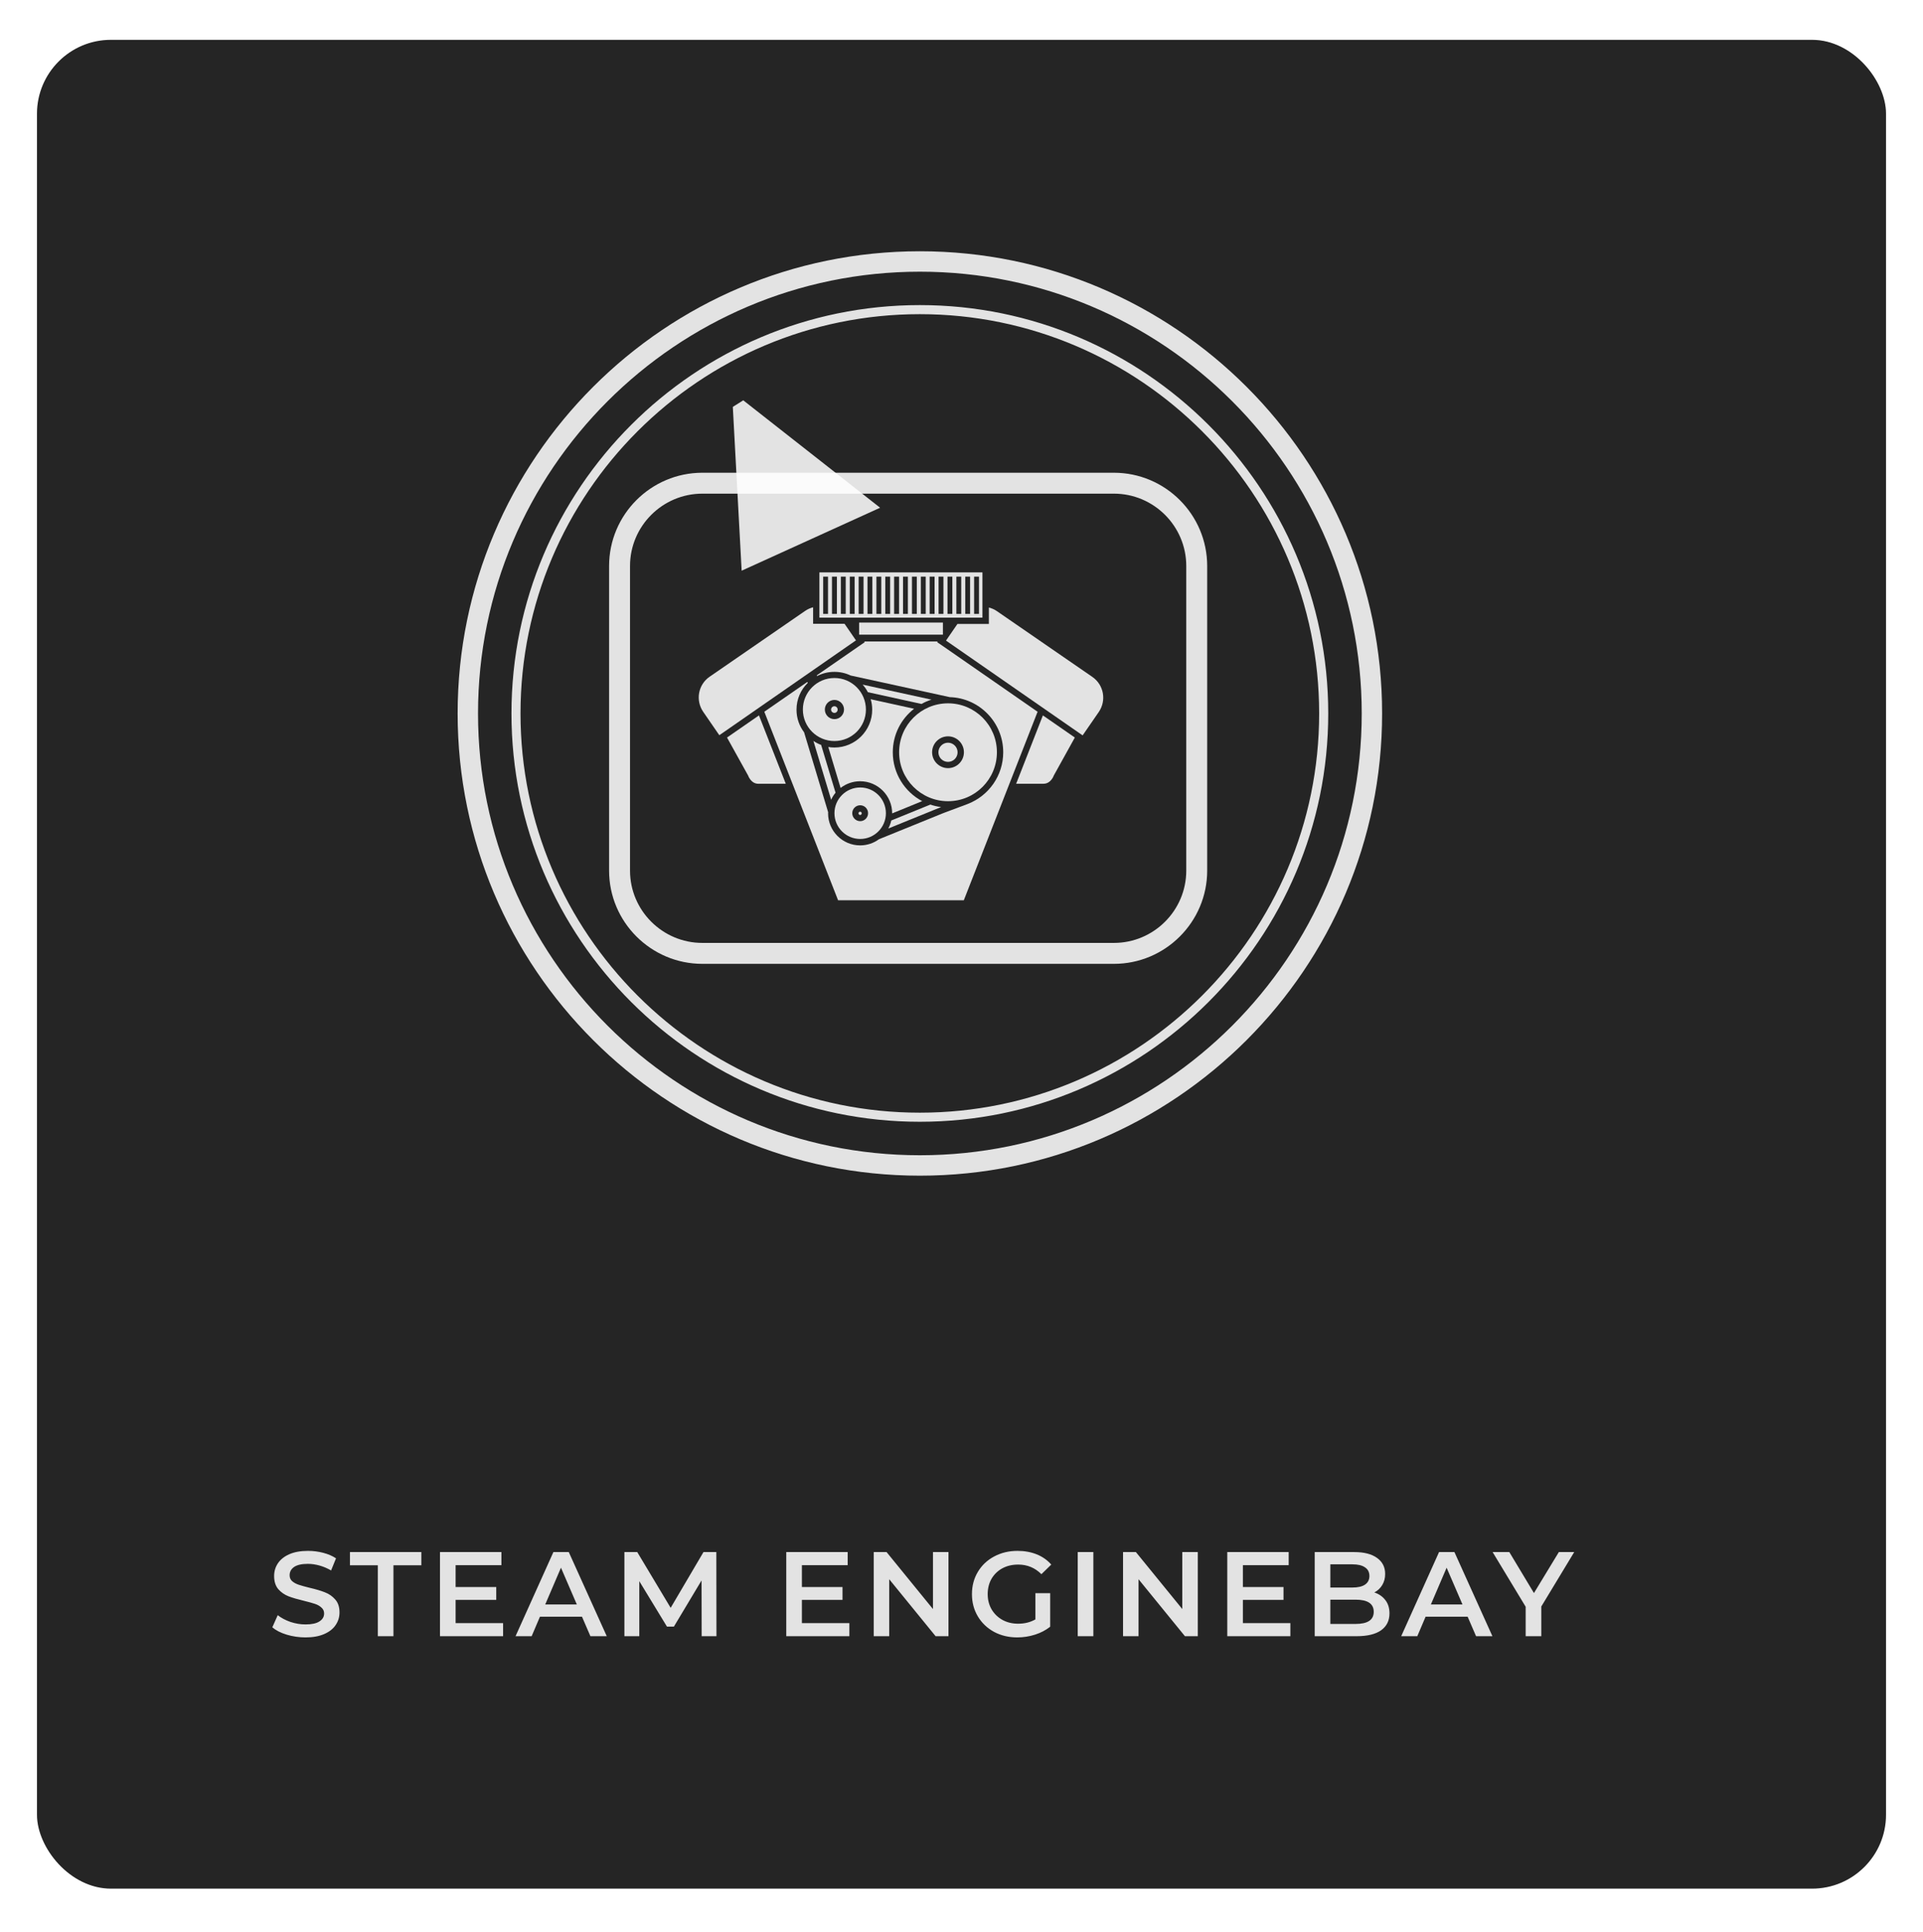 <svg width="208" height="209" viewBox="0 0 208 209" fill="none" xmlns="http://www.w3.org/2000/svg">
<g filter="url(#filter0_d)">
<rect y="0.309" width="200" height="200" rx="8" fill="#121212"/>
<rect y="0.309" width="200" height="200" rx="8" fill="white" fill-opacity="0.08"/>
</g>
<path d="M33.043 177.13C32.341 177.13 31.661 177.03 31.002 176.831C30.352 176.632 29.836 176.367 29.455 176.038L30.04 174.725C30.413 175.02 30.868 175.262 31.405 175.453C31.951 175.635 32.497 175.726 33.043 175.726C33.719 175.726 34.222 175.618 34.551 175.401C34.889 175.184 35.058 174.898 35.058 174.543C35.058 174.283 34.963 174.071 34.772 173.906C34.59 173.733 34.356 173.598 34.07 173.503C33.784 173.408 33.394 173.299 32.9 173.178C32.207 173.013 31.643 172.849 31.21 172.684C30.785 172.519 30.417 172.264 30.105 171.917C29.802 171.562 29.65 171.085 29.65 170.487C29.65 169.984 29.784 169.529 30.053 169.122C30.33 168.706 30.742 168.377 31.288 168.134C31.843 167.891 32.519 167.77 33.316 167.77C33.871 167.77 34.417 167.839 34.954 167.978C35.491 168.117 35.955 168.316 36.345 168.576L35.812 169.889C35.413 169.655 34.997 169.477 34.564 169.356C34.131 169.235 33.71 169.174 33.303 169.174C32.636 169.174 32.137 169.287 31.808 169.512C31.487 169.737 31.327 170.036 31.327 170.409C31.327 170.669 31.418 170.881 31.6 171.046C31.791 171.211 32.029 171.341 32.315 171.436C32.601 171.531 32.991 171.64 33.485 171.761C34.161 171.917 34.716 172.082 35.149 172.255C35.582 172.42 35.951 172.675 36.254 173.022C36.566 173.369 36.722 173.837 36.722 174.426C36.722 174.929 36.583 175.384 36.306 175.791C36.037 176.198 35.626 176.523 35.071 176.766C34.516 177.009 33.84 177.13 33.043 177.13ZM40.867 169.33H37.851V167.9H45.573V169.33H42.557V177H40.867V169.33ZM54.416 175.583V177H47.591V167.9H54.234V169.317H49.281V171.683H53.675V173.074H49.281V175.583H54.416ZM62.952 174.894H58.402L57.505 177H55.763L59.858 167.9H61.522L65.63 177H63.862L62.952 174.894ZM62.393 173.568L60.677 169.59L58.974 173.568H62.393ZM75.896 177L75.883 170.968L72.893 175.96H72.139L69.149 171.046V177H67.537V167.9H68.928L72.542 173.932L76.091 167.9H77.482L77.495 177H75.896ZM91.871 175.583V177H85.046V167.9H91.689V169.317H86.736V171.683H91.13V173.074H86.736V175.583H91.871ZM102.591 167.9V177H101.2L96.182 170.838V177H94.505V167.9H95.896L100.914 174.062V167.9H102.591ZM111.994 172.346H113.593V175.973C113.125 176.346 112.579 176.632 111.955 176.831C111.331 177.03 110.689 177.13 110.031 177.13C109.103 177.13 108.267 176.931 107.522 176.532C106.776 176.125 106.191 175.566 105.767 174.855C105.342 174.144 105.13 173.343 105.13 172.45C105.13 171.557 105.342 170.756 105.767 170.045C106.191 169.334 106.776 168.78 107.522 168.381C108.276 167.974 109.121 167.77 110.057 167.77C110.819 167.77 111.513 167.896 112.137 168.147C112.761 168.398 113.285 168.767 113.71 169.252L112.644 170.292C111.95 169.599 111.114 169.252 110.135 169.252C109.493 169.252 108.921 169.386 108.419 169.655C107.925 169.924 107.535 170.301 107.249 170.786C106.971 171.271 106.833 171.826 106.833 172.45C106.833 173.057 106.971 173.603 107.249 174.088C107.535 174.573 107.925 174.955 108.419 175.232C108.921 175.509 109.489 175.648 110.122 175.648C110.832 175.648 111.456 175.492 111.994 175.18V172.346ZM116.572 167.9H118.262V177H116.572V167.9ZM129.559 167.9V177H128.168L123.15 170.838V177H121.473V167.9H122.864L127.882 174.062V167.9H129.559ZM139.572 175.583V177H132.747V167.9H139.39V169.317H134.437V171.683H138.831V173.074H134.437V175.583H139.572ZM148.654 172.268C149.157 172.433 149.556 172.71 149.85 173.1C150.145 173.481 150.292 173.958 150.292 174.53C150.292 175.319 149.989 175.93 149.382 176.363C148.776 176.788 147.892 177 146.73 177H142.206V167.9H146.47C147.545 167.9 148.373 168.112 148.953 168.537C149.534 168.953 149.824 169.529 149.824 170.266C149.824 170.717 149.72 171.115 149.512 171.462C149.304 171.809 149.018 172.077 148.654 172.268ZM143.896 169.226V171.735H146.288C146.878 171.735 147.328 171.631 147.64 171.423C147.961 171.206 148.121 170.894 148.121 170.487C148.121 170.071 147.961 169.759 147.64 169.551C147.328 169.334 146.878 169.226 146.288 169.226H143.896ZM146.626 175.674C147.935 175.674 148.589 175.236 148.589 174.361C148.589 173.486 147.935 173.048 146.626 173.048H143.896V175.674H146.626ZM158.748 174.894H154.198L153.301 177H151.559L155.654 167.9H157.318L161.426 177H159.658L158.748 174.894ZM158.189 173.568L156.473 169.59L154.77 173.568H158.189ZM166.713 173.789V177H165.023V173.815L161.448 167.9H163.255L165.92 172.333L168.611 167.9H170.275L166.713 173.789Z" fill="white" fill-opacity="0.87"/>
<path d="M99.5 29.391C73.148 29.391 51.705 50.83 51.705 77.181C51.705 103.533 73.148 124.972 99.5 124.972C125.852 124.972 147.29 103.533 147.29 77.181C147.29 50.83 125.852 29.391 99.5 29.391ZM99.5 127.181C71.93 127.181 49.5 104.751 49.5 77.181C49.5 49.612 71.93 27.181 99.5 27.181C127.069 27.181 149.495 49.612 149.495 77.181C149.495 104.751 127.069 127.181 99.5 127.181Z" fill="white" fill-opacity="0.87"/>
<path d="M99.495 33.986C75.679 33.986 56.3 53.361 56.3 77.177C56.3 100.993 75.679 120.367 99.495 120.367C123.311 120.367 142.685 100.993 142.685 77.177C142.685 53.361 123.311 33.986 99.495 33.986ZM99.495 121.35C75.14 121.35 55.322 101.532 55.322 77.177C55.322 52.822 75.14 33.004 99.495 33.004C123.85 33.004 143.668 52.822 143.668 77.177C143.668 101.532 123.85 121.35 99.495 121.35Z" fill="white" fill-opacity="0.87"/>
<path d="M79.265 44.017L80.22 61.736L95.197 54.925L80.392 43.304L79.265 44.017Z" fill="white" fill-opacity="0.87"/>
<path d="M90.604 76.761C90.604 76.96 90.446 77.119 90.251 77.119C90.056 77.119 89.893 76.96 89.893 76.761C89.893 76.562 90.056 76.399 90.251 76.399C90.446 76.399 90.604 76.562 90.604 76.761Z" fill="white" fill-opacity="0.87"/>
<path d="M102.54 80.344C101.97 80.344 101.503 80.811 101.503 81.381C101.503 81.956 101.97 82.418 102.54 82.418C103.11 82.418 103.577 81.956 103.577 81.381C103.577 80.811 103.11 80.344 102.54 80.344ZM99.746 86.665C97.858 85.665 96.568 83.668 96.568 81.381C96.568 79.471 97.464 77.764 98.873 76.672L94.177 75.64C94.286 76.002 94.34 76.378 94.34 76.772C94.34 79.027 92.511 80.865 90.252 80.865C90.025 80.865 89.803 80.843 89.591 80.811L90.922 85.239C91.506 84.786 92.239 84.514 93.036 84.514C94.947 84.514 96.5 86.072 96.5 87.983V87.992L99.746 86.665ZM93.036 87.806C92.932 87.806 92.86 87.883 92.86 87.983C92.86 88.078 92.941 88.164 93.036 88.164C93.131 88.164 93.208 88.078 93.208 87.983C93.208 87.883 93.131 87.806 93.036 87.806ZM102.54 80.344C101.97 80.344 101.503 80.811 101.503 81.381C101.503 81.956 101.97 82.418 102.54 82.418C103.11 82.418 103.577 81.956 103.577 81.381C103.577 80.811 103.11 80.344 102.54 80.344ZM102.54 80.344C101.97 80.344 101.503 80.811 101.503 81.381C101.503 81.956 101.97 82.418 102.54 82.418C103.11 82.418 103.577 81.956 103.577 81.381C103.577 80.811 103.11 80.344 102.54 80.344ZM99.746 86.665C97.858 85.665 96.568 83.668 96.568 81.381C96.568 79.471 97.464 77.764 98.873 76.672L94.177 75.64C94.286 76.002 94.34 76.378 94.34 76.772C94.34 79.027 92.511 80.865 90.252 80.865C90.025 80.865 89.803 80.843 89.591 80.811L90.922 85.239C91.506 84.786 92.239 84.514 93.036 84.514C94.947 84.514 96.5 86.072 96.5 87.983V87.992L99.746 86.665ZM102.54 80.344C101.97 80.344 101.503 80.811 101.503 81.381C101.503 81.956 101.97 82.418 102.54 82.418C103.11 82.418 103.577 81.956 103.577 81.381C103.577 80.811 103.11 80.344 102.54 80.344ZM102.54 80.344C101.97 80.344 101.503 80.811 101.503 81.381C101.503 81.956 101.97 82.418 102.54 82.418C103.11 82.418 103.577 81.956 103.577 81.381C103.577 80.811 103.11 80.344 102.54 80.344ZM99.746 86.665C97.858 85.665 96.568 83.668 96.568 81.381C96.568 79.471 97.464 77.764 98.873 76.672L94.177 75.64C94.286 76.002 94.34 76.378 94.34 76.772C94.34 79.027 92.511 80.865 90.252 80.865C90.025 80.865 89.803 80.843 89.591 80.811L90.922 85.239C91.506 84.786 92.239 84.514 93.036 84.514C94.947 84.514 96.5 86.072 96.5 87.983V87.992L99.746 86.665ZM93.036 87.806C92.932 87.806 92.86 87.883 92.86 87.983C92.86 88.078 92.941 88.164 93.036 88.164C93.131 88.164 93.208 88.078 93.208 87.983C93.208 87.883 93.131 87.806 93.036 87.806ZM99.746 86.665C97.858 85.665 96.568 83.668 96.568 81.381C96.568 79.471 97.464 77.764 98.873 76.672L94.177 75.64C94.286 76.002 94.34 76.378 94.34 76.772C94.34 79.027 92.511 80.865 90.252 80.865C90.025 80.865 89.803 80.843 89.591 80.811L90.922 85.239C91.506 84.786 92.239 84.514 93.036 84.514C94.947 84.514 96.5 86.072 96.5 87.983V87.992L99.746 86.665ZM102.54 80.344C101.97 80.344 101.503 80.811 101.503 81.381C101.503 81.956 101.97 82.418 102.54 82.418C103.11 82.418 103.577 81.956 103.577 81.381C103.577 80.811 103.11 80.344 102.54 80.344ZM102.54 80.344C101.97 80.344 101.503 80.811 101.503 81.381C101.503 81.956 101.97 82.418 102.54 82.418C103.11 82.418 103.577 81.956 103.577 81.381C103.577 80.811 103.11 80.344 102.54 80.344ZM99.746 86.665C97.858 85.665 96.568 83.668 96.568 81.381C96.568 79.471 97.464 77.764 98.873 76.672L94.177 75.64C94.286 76.002 94.34 76.378 94.34 76.772C94.34 79.027 92.511 80.865 90.252 80.865C90.025 80.865 89.803 80.843 89.591 80.811L90.922 85.239C91.506 84.786 92.239 84.514 93.036 84.514C94.947 84.514 96.5 86.072 96.5 87.983V87.992L99.746 86.665ZM93.036 87.806C92.932 87.806 92.86 87.883 92.86 87.983C92.86 88.078 92.941 88.164 93.036 88.164C93.131 88.164 93.208 88.078 93.208 87.983C93.208 87.883 93.131 87.806 93.036 87.806ZM93.036 87.806C92.932 87.806 92.86 87.883 92.86 87.983C92.86 88.078 92.941 88.164 93.036 88.164C93.131 88.164 93.208 88.078 93.208 87.983C93.208 87.883 93.131 87.806 93.036 87.806ZM99.746 86.665C97.858 85.665 96.568 83.668 96.568 81.381C96.568 79.471 97.464 77.764 98.873 76.672L94.177 75.64C94.286 76.002 94.34 76.378 94.34 76.772C94.34 79.027 92.511 80.865 90.252 80.865C90.025 80.865 89.803 80.843 89.591 80.811L90.922 85.239C91.506 84.786 92.239 84.514 93.036 84.514C94.947 84.514 96.5 86.072 96.5 87.983V87.992L99.746 86.665ZM102.54 80.344C101.97 80.344 101.503 80.811 101.503 81.381C101.503 81.956 101.97 82.418 102.54 82.418C103.11 82.418 103.577 81.956 103.577 81.381C103.577 80.811 103.11 80.344 102.54 80.344ZM92.86 87.983C92.86 88.078 92.941 88.164 93.036 88.164C93.131 88.164 93.208 88.078 93.208 87.983C93.208 87.883 93.131 87.806 93.036 87.806C92.932 87.806 92.86 87.883 92.86 87.983ZM90.252 80.865C90.025 80.865 89.803 80.843 89.591 80.811L90.922 85.239C91.506 84.786 92.239 84.514 93.036 84.514C94.947 84.514 96.5 86.072 96.5 87.983V87.992L99.746 86.665C97.858 85.665 96.568 83.668 96.568 81.381C96.568 79.471 97.464 77.764 98.873 76.672L94.177 75.64C94.286 76.002 94.34 76.378 94.34 76.772C94.34 79.027 92.511 80.865 90.252 80.865ZM103.577 81.381C103.577 80.811 103.11 80.344 102.54 80.344C101.97 80.344 101.503 80.811 101.503 81.381C101.503 81.956 101.97 82.418 102.54 82.418C103.11 82.418 103.577 81.956 103.577 81.381ZM101.933 69.854L101.367 69.469L101.417 69.396H93.48L93.534 69.469L92.819 69.962L88.341 73.059L88.386 73.127C88.948 72.842 89.577 72.679 90.252 72.679C90.881 72.679 91.479 72.819 92.004 73.073L102.73 75.414C105.94 75.513 108.512 78.148 108.512 81.381C108.512 83.908 106.946 86.072 104.722 86.95L104.596 87L102.056 87.951L95.074 90.785C94.503 91.207 93.792 91.451 93.036 91.451C91.126 91.451 89.568 89.894 89.568 87.983C89.568 87.942 89.568 87.91 89.577 87.87L86.974 79.217C86.457 78.538 86.154 77.691 86.154 76.772C86.154 75.631 86.62 74.603 87.376 73.865L87.318 73.775L82.672 76.994L90.65 97.387H104.251L112.229 76.998V76.994L101.933 69.854ZM102.54 80.344C101.97 80.344 101.503 80.811 101.503 81.381C101.503 81.956 101.97 82.418 102.54 82.418C103.11 82.418 103.577 81.956 103.577 81.381C103.577 80.811 103.11 80.344 102.54 80.344ZM99.746 86.665C97.858 85.665 96.568 83.668 96.568 81.381C96.568 79.471 97.464 77.764 98.873 76.672L94.177 75.64C94.286 76.002 94.34 76.378 94.34 76.772C94.34 79.027 92.511 80.865 90.252 80.865C90.025 80.865 89.803 80.843 89.591 80.811L90.922 85.239C91.506 84.786 92.239 84.514 93.036 84.514C94.947 84.514 96.5 86.072 96.5 87.983V87.992L99.746 86.665ZM93.036 87.806C92.932 87.806 92.86 87.883 92.86 87.983C92.86 88.078 92.941 88.164 93.036 88.164C93.131 88.164 93.208 88.078 93.208 87.983C93.208 87.883 93.131 87.806 93.036 87.806ZM93.036 87.806C92.932 87.806 92.86 87.883 92.86 87.983C92.86 88.078 92.941 88.164 93.036 88.164C93.131 88.164 93.208 88.078 93.208 87.983C93.208 87.883 93.131 87.806 93.036 87.806ZM99.746 86.665C97.858 85.665 96.568 83.668 96.568 81.381C96.568 79.471 97.464 77.764 98.873 76.672L94.177 75.64C94.286 76.002 94.34 76.378 94.34 76.772C94.34 79.027 92.511 80.865 90.252 80.865C90.025 80.865 89.803 80.843 89.591 80.811L90.922 85.239C91.506 84.786 92.239 84.514 93.036 84.514C94.947 84.514 96.5 86.072 96.5 87.983V87.992L99.746 86.665ZM102.54 80.344C101.97 80.344 101.503 80.811 101.503 81.381C101.503 81.956 101.97 82.418 102.54 82.418C103.11 82.418 103.577 81.956 103.577 81.381C103.577 80.811 103.11 80.344 102.54 80.344ZM102.54 80.344C101.97 80.344 101.503 80.811 101.503 81.381C101.503 81.956 101.97 82.418 102.54 82.418C103.11 82.418 103.577 81.956 103.577 81.381C103.577 80.811 103.11 80.344 102.54 80.344ZM99.746 86.665C97.858 85.665 96.568 83.668 96.568 81.381C96.568 79.471 97.464 77.764 98.873 76.672L94.177 75.64C94.286 76.002 94.34 76.378 94.34 76.772C94.34 79.027 92.511 80.865 90.252 80.865C90.025 80.865 89.803 80.843 89.591 80.811L90.922 85.239C91.506 84.786 92.239 84.514 93.036 84.514C94.947 84.514 96.5 86.072 96.5 87.983V87.992L99.746 86.665ZM93.036 87.806C92.932 87.806 92.86 87.883 92.86 87.983C92.86 88.078 92.941 88.164 93.036 88.164C93.131 88.164 93.208 88.078 93.208 87.983C93.208 87.883 93.131 87.806 93.036 87.806ZM93.036 87.806C92.932 87.806 92.86 87.883 92.86 87.983C92.86 88.078 92.941 88.164 93.036 88.164C93.131 88.164 93.208 88.078 93.208 87.983C93.208 87.883 93.131 87.806 93.036 87.806ZM99.746 86.665C97.858 85.665 96.568 83.668 96.568 81.381C96.568 79.471 97.464 77.764 98.873 76.672L94.177 75.64C94.286 76.002 94.34 76.378 94.34 76.772C94.34 79.027 92.511 80.865 90.252 80.865C90.025 80.865 89.803 80.843 89.591 80.811L90.922 85.239C91.506 84.786 92.239 84.514 93.036 84.514C94.947 84.514 96.5 86.072 96.5 87.983V87.992L99.746 86.665ZM102.54 80.344C101.97 80.344 101.503 80.811 101.503 81.381C101.503 81.956 101.97 82.418 102.54 82.418C103.11 82.418 103.577 81.956 103.577 81.381C103.577 80.811 103.11 80.344 102.54 80.344ZM102.54 80.344C101.97 80.344 101.503 80.811 101.503 81.381C101.503 81.956 101.97 82.418 102.54 82.418C103.11 82.418 103.577 81.956 103.577 81.381C103.577 80.811 103.11 80.344 102.54 80.344ZM93.036 87.806C92.932 87.806 92.86 87.883 92.86 87.983C92.86 88.078 92.941 88.164 93.036 88.164C93.131 88.164 93.208 88.078 93.208 87.983C93.208 87.883 93.131 87.806 93.036 87.806ZM99.746 86.665C97.858 85.665 96.568 83.668 96.568 81.381C96.568 79.471 97.464 77.764 98.873 76.672L94.177 75.64C94.286 76.002 94.34 76.378 94.34 76.772C94.34 79.027 92.511 80.865 90.252 80.865C90.025 80.865 89.803 80.843 89.591 80.811L90.922 85.239C91.506 84.786 92.239 84.514 93.036 84.514C94.947 84.514 96.5 86.072 96.5 87.983V87.992L99.746 86.665ZM102.54 80.344C101.97 80.344 101.503 80.811 101.503 81.381C101.503 81.956 101.97 82.418 102.54 82.418C103.11 82.418 103.577 81.956 103.577 81.381C103.577 80.811 103.11 80.344 102.54 80.344ZM102.54 80.344C101.97 80.344 101.503 80.811 101.503 81.381C101.503 81.956 101.97 82.418 102.54 82.418C103.11 82.418 103.577 81.956 103.577 81.381C103.577 80.811 103.11 80.344 102.54 80.344Z" fill="white" fill-opacity="0.87"/>
<path d="M101.796 87.304L96.082 89.627C96.226 89.36 96.331 89.075 96.403 88.767V88.758L100.632 87.037C101.003 87.168 101.393 87.254 101.796 87.304Z" fill="white" fill-opacity="0.87"/>
<path d="M100.75 75.685C100.374 75.798 100.016 75.957 99.677 76.151H99.672L93.872 74.879C93.718 74.58 93.528 74.304 93.306 74.059L100.75 75.685Z" fill="white" fill-opacity="0.87"/>
<path d="M90.377 85.755C90.185 85.984 90.019 86.242 89.901 86.519L87.982 80.15C88.24 80.326 88.521 80.477 88.817 80.582L90.377 85.755Z" fill="white" fill-opacity="0.87"/>
<path d="M102.542 83.096C101.596 83.096 100.821 82.326 100.821 81.376C100.821 80.425 101.596 79.655 102.542 79.655C103.488 79.655 104.262 80.425 104.262 81.376C104.262 82.326 103.488 83.096 102.542 83.096ZM102.542 76.083C99.617 76.083 97.253 78.455 97.253 81.376C97.253 84.296 99.617 86.673 102.542 86.673C105.467 86.673 107.83 84.296 107.83 81.376C107.83 78.455 105.467 76.083 102.542 76.083Z" fill="white" fill-opacity="0.87"/>
<path d="M90.256 77.795C89.681 77.795 89.219 77.328 89.219 76.758C89.219 76.187 89.681 75.716 90.256 75.716C90.826 75.716 91.293 76.187 91.293 76.758C91.293 77.328 90.826 77.795 90.256 77.795ZM90.256 73.344C88.368 73.344 86.842 74.874 86.842 76.758C86.842 78.641 88.368 80.163 90.256 80.163C92.139 80.163 93.661 78.641 93.661 76.758C93.661 74.874 92.139 73.344 90.256 73.344Z" fill="white" fill-opacity="0.87"/>
<path d="M93.043 88.832C92.568 88.832 92.183 88.442 92.183 87.971C92.183 87.496 92.568 87.111 93.043 87.111C93.514 87.111 93.894 87.496 93.894 87.971C93.894 88.442 93.514 88.832 93.043 88.832ZM93.043 85.187C91.504 85.187 90.258 86.436 90.258 87.971C90.258 89.506 91.504 90.756 93.043 90.756C94.578 90.756 95.823 89.506 95.823 87.971C95.823 86.436 94.578 85.187 93.043 85.187Z" fill="white" fill-opacity="0.87"/>
<path d="M105.89 66.412H105.365V62.378H105.89V66.412ZM104.93 66.412H104.405V62.378H104.93V66.412ZM103.97 66.412H103.445V62.378H103.97V66.412ZM103.01 66.412H102.485V62.378H103.01V66.412ZM102.046 66.412H101.521V62.378H102.046V66.412ZM101.09 66.412H100.556V62.378H101.09V66.412ZM100.131 66.412H99.605V62.378H100.131V66.412ZM99.166 66.412H98.641V62.378H99.166V66.412ZM98.202 66.412H97.677V62.378H98.202V66.412ZM97.246 66.412H96.712V62.378H97.246V66.412ZM96.282 66.412H95.757V62.378H96.282V66.412ZM95.322 66.412H94.797V62.378H95.322V66.412ZM94.358 66.412H93.832V62.378H94.358V66.412ZM93.402 66.412H92.877V62.378H93.402V66.412ZM92.442 66.412H91.917V62.378H92.442V66.412ZM91.478 66.412H90.953V62.378H91.478V66.412ZM90.523 66.412H89.988V62.378H90.523V66.412ZM89.563 66.412H89.038V62.378H89.563V66.412ZM88.63 66.815H106.266V61.92H88.63V66.815Z" fill="white" fill-opacity="0.87"/>
<path d="M92.926 67.348H101.99V68.657H92.926V67.348Z" fill="white" fill-opacity="0.87"/>
<path d="M92.586 69.277L92.436 69.376L78.31 79.184L77.803 79.532L76.064 77.006C75.204 75.756 75.516 74.054 76.761 73.202L87.075 66.094C87.347 65.904 87.65 65.772 87.949 65.695V67.479H91.35L92.586 69.277Z" fill="white" fill-opacity="0.87"/>
<path d="M84.995 84.788H82.025C81.219 84.788 80.92 83.897 80.92 83.897L78.638 79.785L82.093 77.39L84.995 84.788Z" fill="white" fill-opacity="0.87"/>
<path d="M118.845 77.026L117.102 79.552L102.473 69.401L102.323 69.297L103.56 67.499H106.96V65.72C107.259 65.797 107.562 65.924 107.834 66.114L118.148 73.222C119.393 74.078 119.705 75.776 118.845 77.026Z" fill="white" fill-opacity="0.87"/>
<path d="M116.259 79.785L113.986 83.887C113.986 83.887 113.682 84.784 112.876 84.784H109.911L112.804 77.39L116.259 79.785Z" fill="white" fill-opacity="0.87"/>
<path d="M75.974 53.402C71.659 53.402 68.146 56.911 68.146 61.231V94.179C68.146 98.494 71.659 102.003 75.974 102.003H120.482C124.797 102.003 128.311 98.494 128.311 94.179V61.231C128.311 56.911 124.797 53.402 120.482 53.402H75.974ZM120.482 104.267H75.974C70.41 104.267 65.882 99.739 65.882 94.179V61.231C65.882 55.666 70.41 51.139 75.974 51.139H120.482C126.047 51.139 130.575 55.666 130.575 61.231V94.179C130.575 99.739 126.047 104.267 120.482 104.267Z" fill="white" fill-opacity="0.87"/>
<defs>
<filter id="filter0_d" x="0" y="0.309" width="208" height="208" filterUnits="userSpaceOnUse" color-interpolation-filters="sRGB">
<feFlood flood-opacity="0" result="BackgroundImageFix"/>
<feColorMatrix in="SourceAlpha" type="matrix" values="0 0 0 0 0 0 0 0 0 0 0 0 0 0 0 0 0 0 127 0"/>
<feOffset dx="4" dy="4"/>
<feGaussianBlur stdDeviation="2"/>
<feColorMatrix type="matrix" values="0 0 0 0 0 0 0 0 0 0 0 0 0 0 0 0 0 0 0.25 0"/>
<feBlend mode="normal" in2="BackgroundImageFix" result="effect1_dropShadow"/>
<feBlend mode="normal" in="SourceGraphic" in2="effect1_dropShadow" result="shape"/>
</filter>
</defs>
</svg>
